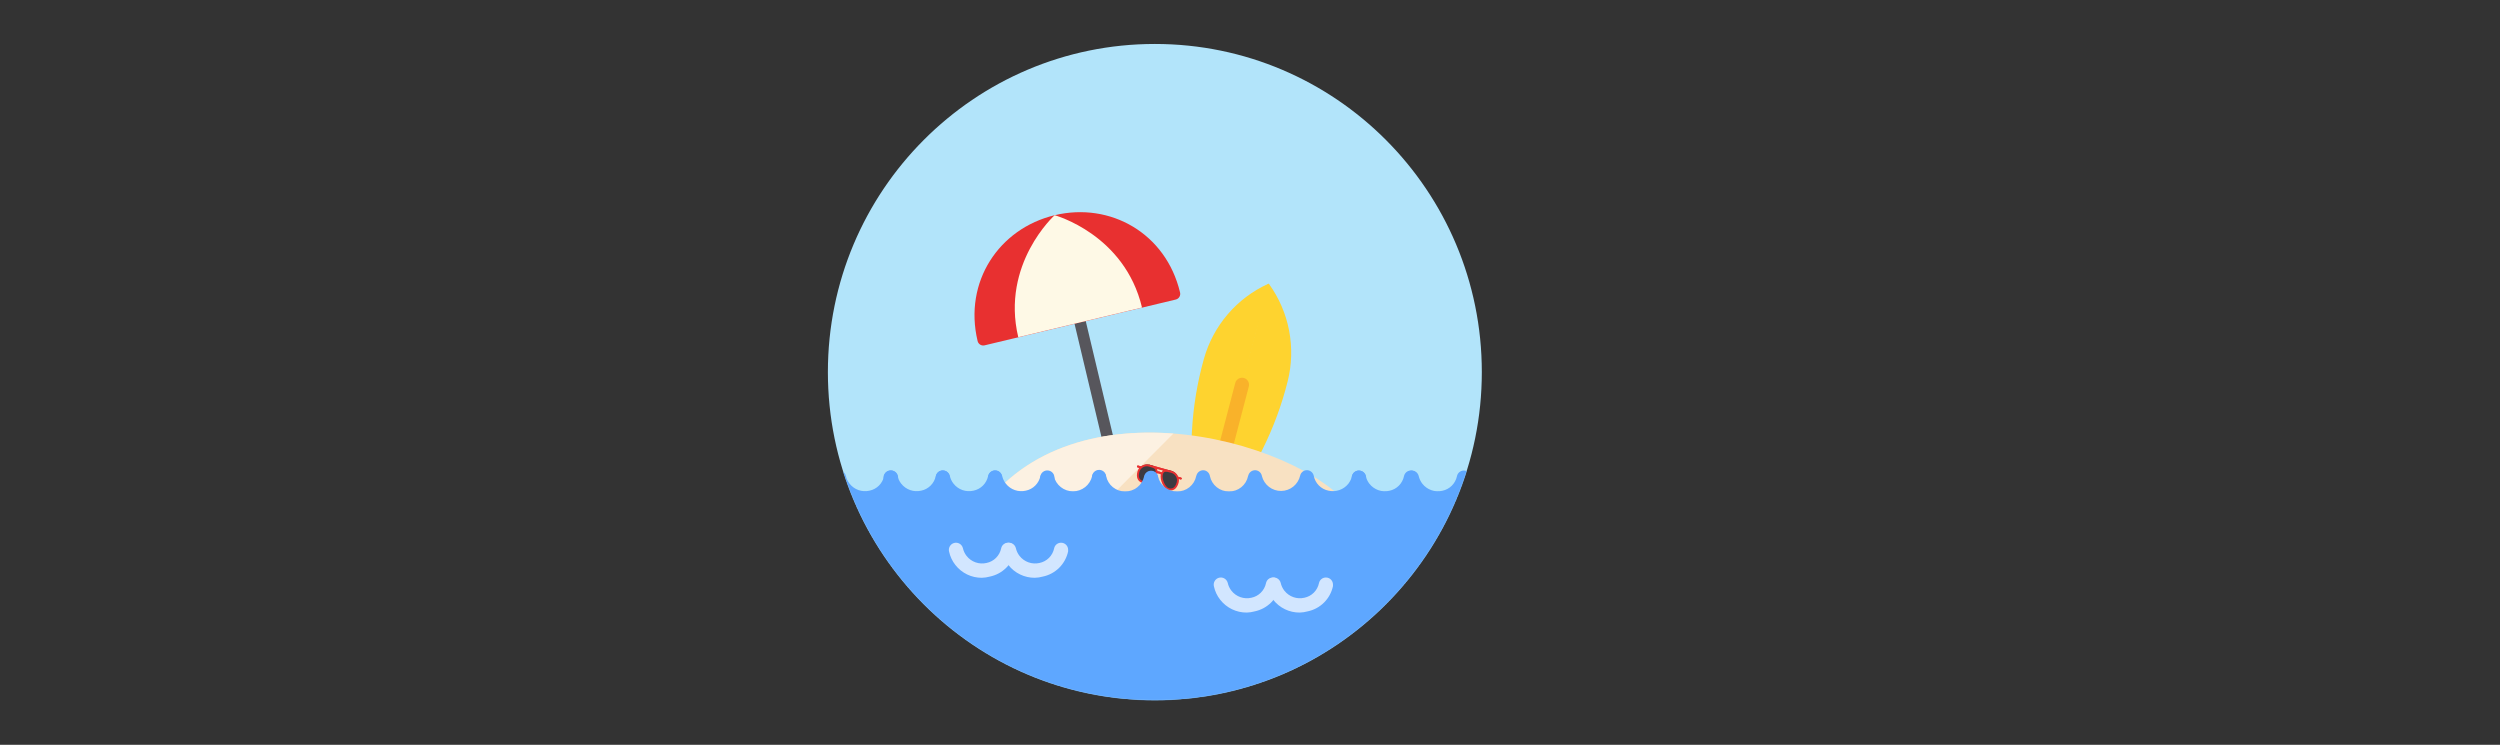 <svg width="3823" height="1139" viewBox="0 0 3823 1139" fill="none" xmlns="http://www.w3.org/2000/svg">
<rect x="0" y="0" width="3823" height="1139" fill="#333333" stroke="none"/>
<path d="M1766 1070.77C2042.14 1070.77 2266 846.118 2266 568.998C2266 291.877 2042.14 67.227 1766 67.227C1489.86 67.227 1266 291.877 1266 568.998C1266 846.118 1489.86 1070.77 1766 1070.77Z" fill="#B2E4FA"/>
<path d="M1841.01 548.748C1830.91 584.74 1824.78 621.74 1822.74 659.077L1820.62 695.971C1833.67 699.655 1852.88 704.367 1867.71 708.556L1921.93 504.278C1937.51 445.544 1942.81 439.826 1942.81 439.826L1939.98 433.811L1939.22 434.107C1915.51 444.879 1894.44 460.721 1877.48 480.524C1860.51 500.327 1848.07 523.612 1841.01 548.748Z" fill="#FED32F"/>
<path d="M1969.14 582.991C1960.07 619.259 1947.04 654.416 1930.31 687.825L1913.86 720.89C1900.72 717.576 1881.71 712.072 1866.77 708.305L1920.98 504.026C1936.57 445.293 1935.82 436.919 1935.82 436.919L1940.24 433.881L1940.76 434.519C1955.99 455.696 1966.42 479.957 1971.32 505.604C1976.22 531.251 1975.48 557.663 1969.14 582.991Z" fill="#FED32F"/>
<path d="M1872.13 692.243C1869.38 691.52 1867.04 689.731 1865.61 687.271C1864.18 684.811 1863.78 681.882 1864.5 679.126L1888.96 585.627C1889.68 582.872 1891.47 580.517 1893.92 579.08C1896.37 577.643 1899.29 577.243 1902.03 577.966C1904.78 578.69 1907.13 580.478 1908.56 582.938C1909.99 585.398 1910.39 588.328 1909.67 591.083L1885.2 684.582C1884.48 687.338 1882.7 689.693 1880.25 691.129C1877.8 692.566 1874.88 692.967 1872.13 692.243Z" fill="#F9B22A"/>
<path d="M1658.23 482.288L1709.19 696.393L1692.05 700.501L1641.09 486.396L1658.23 482.288Z" fill="#57565C"/>
<path d="M1612.84 329.097C1697.87 308.746 1782.98 356.643 1804.55 447.305C1805.7 452.069 1802.79 456.885 1798.04 458.041L1505.57 528.106C1500.82 529.227 1496.05 526.247 1494.94 521.476C1473.37 430.813 1527.75 349.499 1612.77 329.113L1614.78 337.577C1614.81 337.572 1614.83 337.567 1614.85 337.561L1612.84 329.097Z" fill="#E83030"/>
<path d="M1612.77 329.113C1612.77 329.113 1719.68 358.072 1746.37 470.296L1557.12 515.632C1530.43 403.408 1612.77 329.113 1612.77 329.113Z" fill="#FEF9E6"/>
<path d="M1493.42 790.16H2075.24C2011.75 678.648 1636.07 567.465 1493.42 790.16Z" fill="#F8E1C2"/>
<path d="M1493.42 790.16H1667.64L1794.35 663.002C1680.36 654.28 1560.85 684.879 1493.42 790.16Z" fill="#FCF1E2"/>
<g clip-path="url(#clip0_20_123)">
<path d="M1778.54 727.011C1778.14 726.904 1777.78 726.717 1777.46 726.462C1774.39 724.278 1770.65 723.231 1766.89 723.501C1766.37 723.558 1765.84 723.474 1765.36 723.258C1764.88 723.042 1764.47 722.702 1764.16 722.273C1763.72 721.44 1764.25 720.635 1765.37 720.487C1770.76 720.063 1776.12 721.566 1780.5 724.728C1781.38 725.436 1781.42 726.401 1780.61 726.882C1780.29 727.042 1779.94 727.136 1779.58 727.158C1779.23 727.18 1778.87 727.13 1778.54 727.011ZM1805.3 733.156L1800.27 731.748C1799.9 731.642 1799.58 731.39 1799.38 731.047C1799.19 730.704 1799.14 730.299 1799.25 729.92C1799.35 729.542 1799.61 729.221 1799.95 729.028C1800.29 728.835 1800.7 728.787 1801.07 728.893L1806.1 730.301C1806.48 730.407 1806.8 730.659 1806.99 731.002C1807.19 731.345 1807.23 731.75 1807.13 732.129C1807.02 732.507 1806.77 732.828 1806.43 733.021C1806.08 733.214 1805.68 733.262 1805.3 733.156ZM1744.66 716.16L1739.63 714.751C1739.25 714.645 1738.93 714.393 1738.74 714.05C1738.55 713.707 1738.5 713.302 1738.6 712.924C1738.71 712.545 1738.96 712.224 1739.3 712.031C1739.65 711.839 1740.05 711.79 1740.43 711.896L1745.46 713.304C1745.83 713.411 1746.16 713.663 1746.35 714.005C1746.54 714.348 1746.59 714.754 1746.48 715.132C1746.38 715.511 1746.13 715.832 1745.78 716.024C1745.44 716.217 1745.03 716.266 1744.66 716.16ZM1791.2 723.045L1756.93 713.442C1756.56 713.336 1756.23 713.084 1756.04 712.741C1755.85 712.398 1755.8 711.993 1755.91 711.614C1756.01 711.236 1756.27 710.915 1756.61 710.722C1756.95 710.529 1757.36 710.481 1757.73 710.587L1792 720.189C1792.38 720.296 1792.7 720.548 1792.89 720.891C1793.08 721.233 1793.13 721.639 1793.02 722.017C1792.92 722.396 1792.67 722.717 1792.32 722.909C1791.98 723.102 1791.58 723.151 1791.2 723.045Z" fill="#E83030"/>
<path d="M1768.45 721.783C1766.36 729.263 1754.4 738.969 1747.26 736.968C1740.12 734.968 1738.97 728.086 1741.07 720.605C1741.5 718.852 1742.28 717.201 1743.35 715.748C1744.42 714.295 1745.77 713.068 1747.32 712.137C1748.87 711.206 1750.59 710.59 1752.37 710.324C1754.16 710.058 1755.98 710.148 1757.73 710.587C1764.84 712.579 1770.58 714.188 1768.45 721.783ZM1801.02 737.438C1798.92 744.919 1794.36 750.2 1787.23 748.2C1780.09 746.199 1774.92 731.692 1777.01 724.212C1779.11 716.731 1784.92 718.205 1792 720.189C1793.72 720.725 1795.33 721.598 1796.72 722.756C1798.11 723.914 1799.26 725.335 1800.09 726.938C1800.93 728.541 1801.45 730.294 1801.6 732.096C1801.76 733.898 1801.57 735.713 1801.02 737.438Z" fill="#3C3B41"/>
<path d="M1806.1 730.301L1801.76 729.085C1800.93 726.939 1799.61 725.017 1797.9 723.47C1796.2 721.923 1794.16 720.795 1791.94 720.173L1757.68 710.571C1755.46 709.95 1753.13 709.853 1750.87 710.289C1748.61 710.724 1746.48 711.68 1744.66 713.08L1740.43 711.896C1740.05 711.79 1739.65 711.839 1739.3 712.031C1738.96 712.224 1738.71 712.545 1738.6 712.924C1738.5 713.302 1738.55 713.707 1738.74 714.05C1738.93 714.393 1739.25 714.645 1739.63 714.751L1742.26 715.487C1740.96 717.067 1740.01 718.897 1739.46 720.862C1736.95 729.798 1739.74 736.338 1746.88 738.339C1754.59 740.499 1766.67 731.567 1769.42 723.839C1770.43 723.705 1771.46 723.778 1772.44 724.053C1773.42 724.328 1774.33 724.8 1775.13 725.439C1773.41 733.456 1779.08 747.365 1786.85 749.542C1793.99 751.542 1799.77 747.403 1802.27 738.467C1802.82 736.5 1802.96 734.442 1802.67 732.42L1805.3 733.156C1805.68 733.262 1806.08 733.214 1806.43 733.021C1806.77 732.828 1807.02 732.507 1807.13 732.129C1807.23 731.75 1807.19 731.345 1806.99 731.002C1806.8 730.659 1806.48 730.407 1806.1 730.301ZM1747.68 735.483C1740.23 733.395 1741.12 725.916 1742.31 721.662C1743.16 718.633 1745.18 716.065 1747.92 714.524C1750.66 712.982 1753.91 712.593 1756.93 713.442C1765.21 715.763 1768.22 717.128 1766.75 722.353C1764.95 728.777 1753.84 737.212 1747.68 735.483ZM1776.15 722.554C1774.31 721.381 1772.17 720.779 1769.99 720.826C1770.15 719.497 1769.94 718.148 1769.38 716.931L1778.78 719.564C1777.64 720.293 1776.73 721.33 1776.15 722.554ZM1787.65 746.686C1781.48 744.958 1776.39 731.921 1778.18 725.554C1779.64 720.329 1782.92 720.724 1791.2 723.045C1794.23 723.894 1796.79 725.911 1798.33 728.653C1799.88 731.395 1800.27 734.637 1799.42 737.666C1798.2 742.006 1795.1 748.775 1787.65 746.686Z" fill="#E83030"/>
</g>
<mask id="mask0_20_123" style="mask-type:alpha" maskUnits="userSpaceOnUse" x="1266" y="67" width="1000" height="1004">
<path d="M1766 1070.77C2042.14 1070.77 2266 846.118 2266 568.998C2266 291.877 2042.14 67.227 1766 67.227C1489.86 67.227 1266 291.877 1266 568.998C1266 846.118 1489.86 1070.77 1766 1070.77Z" fill="#B2E4FA"/>
</mask>
<g mask="url(#mask0_20_123)">
<rect x="1272" y="752" width="977" height="322" fill="#5EA7FF"/>
<path d="M1906.44 936.731C1898.66 936.782 1890.96 935.048 1883.95 931.66C1876.94 928.271 1870.79 923.319 1865.98 917.182C1861.26 911.206 1857.96 904.225 1856.35 896.774C1855.62 893.968 1856.04 890.988 1857.51 888.491C1858.97 885.993 1861.36 884.182 1864.16 883.455C1866.96 882.729 1869.93 883.147 1872.41 884.617C1874.9 886.088 1876.71 888.49 1877.43 891.296C1878.4 895.683 1880.34 899.795 1883.11 903.326C1886.65 907.835 1891.4 911.239 1896.8 913.14C1902.2 915.042 1908.03 915.364 1913.61 914.067C1919.11 912.946 1924.16 910.232 1928.13 906.261C1932.11 902.29 1934.84 897.237 1935.98 891.726C1936.48 889.263 1937.82 887.054 1939.78 885.484C1941.74 883.914 1944.18 883.082 1946.68 883.133C1949.52 883.133 1952.24 884.265 1954.25 886.279C1956.26 888.293 1957.39 891.025 1957.39 893.874C1957.49 894.694 1957.49 895.524 1957.39 896.344C1955.36 905.854 1950.61 914.565 1943.73 921.413C1936.85 928.261 1928.13 932.949 1918.64 934.905C1914.66 936.011 1910.56 936.624 1906.44 936.731Z" fill="#D2E6FF"/>
<path d="M1987.44 936.731C1979.66 936.782 1971.96 935.048 1964.95 931.66C1957.94 928.271 1951.79 923.319 1946.98 917.182C1942.26 911.206 1938.96 904.225 1937.35 896.774C1936.62 893.968 1937.04 890.988 1938.51 888.491C1939.97 885.993 1942.36 884.182 1945.16 883.455C1947.96 882.729 1950.93 883.147 1953.41 884.617C1955.9 886.088 1957.71 888.49 1958.43 891.296C1959.4 895.683 1961.34 899.795 1964.11 903.326C1967.65 907.835 1972.4 911.239 1977.8 913.14C1983.2 915.042 1989.03 915.364 1994.61 914.067C2000.11 912.946 2005.16 910.232 2009.13 906.261C2013.11 902.29 2015.84 897.237 2016.98 891.726C2017.48 889.263 2018.82 887.054 2020.78 885.484C2022.74 883.914 2025.18 883.082 2027.68 883.133C2030.52 883.133 2033.24 884.265 2035.25 886.279C2037.26 888.293 2038.39 891.025 2038.39 893.874C2038.49 894.694 2038.49 895.524 2038.39 896.344C2036.36 905.854 2031.61 914.565 2024.73 921.413C2017.85 928.261 2009.13 932.949 1999.64 934.905C1995.66 936.011 1991.56 936.624 1987.44 936.731Z" fill="#D2E6FF"/>
<path d="M1501.44 883.543C1493.66 883.595 1485.96 881.86 1478.95 878.472C1471.94 875.084 1465.79 870.132 1460.98 863.994C1456.26 858.019 1452.96 851.038 1451.35 843.586C1450.62 840.78 1451.04 837.801 1452.51 835.303C1453.97 832.805 1456.36 830.994 1459.16 830.267C1461.96 829.541 1464.93 829.959 1467.41 831.429C1469.9 832.9 1471.71 835.302 1472.43 838.108C1473.4 842.495 1475.34 846.608 1478.11 850.138C1481.65 854.647 1486.4 858.051 1491.8 859.953C1497.2 861.854 1503.03 862.176 1508.61 860.879C1514.11 859.758 1519.16 857.044 1523.13 853.073C1527.11 849.103 1529.84 844.049 1530.98 838.538C1531.48 836.075 1532.82 833.867 1534.78 832.297C1536.74 830.726 1539.18 829.894 1541.68 829.945C1544.52 829.945 1547.24 831.077 1549.25 833.091C1551.26 835.105 1552.39 837.837 1552.39 840.686C1552.49 841.506 1552.49 842.336 1552.39 843.157C1550.36 852.666 1545.61 861.378 1538.73 868.226C1531.85 875.074 1523.13 879.762 1513.64 881.717C1509.66 882.824 1505.56 883.437 1501.44 883.543Z" fill="#D2E6FF"/>
<path d="M1582.44 883.543C1574.66 883.595 1566.96 881.86 1559.95 878.472C1552.94 875.084 1546.79 870.132 1541.98 863.994C1537.26 858.019 1533.96 851.038 1532.35 843.586C1531.62 840.78 1532.04 837.801 1533.51 835.303C1534.97 832.805 1537.36 830.994 1540.16 830.267C1542.96 829.541 1545.93 829.959 1548.41 831.429C1550.9 832.9 1552.71 835.302 1553.43 838.108C1554.4 842.495 1556.34 846.608 1559.11 850.138C1562.65 854.647 1567.4 858.051 1572.8 859.953C1578.2 861.854 1584.03 862.176 1589.61 860.879C1595.11 859.758 1600.16 857.044 1604.13 853.073C1608.11 849.103 1610.84 844.049 1611.98 838.538C1612.48 836.075 1613.82 833.867 1615.78 832.297C1617.74 830.726 1620.18 829.894 1622.68 829.945C1625.52 829.945 1628.24 831.077 1630.25 833.091C1632.26 835.105 1633.39 837.837 1633.39 840.686C1633.49 841.506 1633.49 842.336 1633.39 843.157C1631.36 852.666 1626.61 861.378 1619.73 868.226C1612.85 875.074 1604.13 879.762 1594.64 881.717C1590.66 882.824 1586.56 883.437 1582.44 883.543Z" fill="#D2E6FF"/>
<path d="M2038.48 773C2034.7 772.979 2030.94 772.583 2027.24 771.818C2015.9 769.462 2005.73 763.237 1998.45 754.203C1993.58 760.008 1987.52 764.676 1980.67 767.878C1973.81 771.08 1966.35 772.739 1958.79 772.739C1951.24 772.739 1943.77 771.08 1936.92 767.878C1930.07 764.676 1924 760.008 1919.14 754.203C1914.35 760.126 1908.29 764.892 1901.42 768.146C1894.54 771.4 1887.03 773.059 1879.43 773C1871.85 773.085 1864.34 771.459 1857.47 768.243C1850.59 765.026 1844.53 760.302 1839.72 754.418C1834.91 760.302 1828.85 765.026 1821.97 768.243C1815.1 771.459 1807.59 773.085 1800.01 773C1788.36 773.125 1777.02 769.222 1767.9 761.946C1758.78 754.669 1752.43 744.463 1749.92 733.043C1749.51 730.373 1750.11 727.644 1751.62 725.402C1753.12 723.159 1755.41 721.568 1758.03 720.944C1760.65 720.321 1763.41 720.711 1765.75 722.038C1768.1 723.365 1769.86 725.53 1770.68 728.102C1772.1 734.816 1775.8 740.826 1781.15 745.099C1786.51 749.372 1793.17 751.641 1800.01 751.518C1806.84 751.637 1813.49 749.364 1818.82 745.089C1824.16 740.815 1827.84 734.808 1829.23 728.102C1829.38 727.321 1829.63 726.563 1829.98 725.846C1830.91 723.525 1832.61 721.6 1834.8 720.404C1836.99 719.208 1839.52 718.815 1841.97 719.294C1844.06 719.764 1845.97 720.854 1847.44 722.425C1848.91 723.996 1849.87 725.974 1850.21 728.102C1851.62 734.78 1855.29 740.761 1860.6 745.03C1865.9 749.299 1872.52 751.591 1879.32 751.518C1886.15 751.637 1892.8 749.364 1898.13 745.089C1903.47 740.815 1907.15 734.808 1908.54 728.102C1908.69 727.321 1908.94 726.563 1909.29 725.846C1910.22 723.482 1911.96 721.525 1914.19 720.325C1916.43 719.126 1919.01 718.76 1921.49 719.294C1923.59 719.764 1925.49 720.854 1926.96 722.425C1928.43 723.996 1929.4 725.974 1929.73 728.102C1931.41 734.652 1935.23 740.446 1940.58 744.556C1945.94 748.666 1952.51 750.852 1959.25 750.766C1965.99 750.679 1972.5 748.324 1977.74 744.078C1982.99 739.832 1986.66 733.941 1988.17 727.35C1988.32 726.569 1988.58 725.811 1988.92 725.095C1989.88 723.112 1991.41 721.472 1993.33 720.396C1995.24 719.32 1997.44 718.86 1999.62 719.08C2001.84 719.313 2003.93 720.236 2005.6 721.719C2007.27 723.201 2008.44 725.17 2008.94 727.35C2009.99 733.002 2012.71 738.208 2016.73 742.303C2020.75 746.398 2025.9 749.195 2031.52 750.336C2037.1 751.606 2042.92 751.272 2048.31 749.372C2053.71 747.472 2058.46 744.083 2062.02 739.595C2064.6 736.119 2066.49 732.181 2067.59 727.995C2068.2 725.22 2069.89 722.802 2072.28 721.272C2074.66 719.742 2077.56 719.224 2080.33 719.832C2083.08 720.331 2085.53 721.892 2087.15 724.18C2088.77 726.469 2089.43 729.303 2089 732.076V732.613C2087.33 739.987 2084.16 746.935 2079.68 753.021C2074.83 759.327 2068.58 764.414 2061.42 767.881C2054.27 771.348 2046.42 773.1 2038.48 773Z" fill="#5EA7FF"/>
<path d="M1720.38 773C1708.94 773.102 1697.81 769.314 1688.79 762.253C1679.77 755.192 1673.4 745.275 1670.72 734.117C1670.31 732.98 1670.09 731.782 1670.07 730.572C1669.75 727.724 1670.56 724.862 1672.34 722.616C1674.12 720.37 1676.71 718.924 1679.55 718.596C1682.39 718.269 1685.24 719.086 1687.48 720.869C1689.71 722.651 1691.15 725.253 1691.48 728.102C1692.86 734.734 1696.48 740.686 1701.72 744.952C1706.97 749.218 1713.52 751.537 1720.27 751.517C1727.07 751.677 1733.71 749.461 1739.06 745.249C1744.41 741.036 1748.14 735.089 1749.6 728.424C1750.1 725.962 1751.44 723.753 1753.4 722.183C1755.36 720.613 1757.8 719.781 1760.3 719.831C1763.14 719.831 1765.86 720.963 1767.87 722.977C1769.88 724.992 1771 727.724 1771 730.572C1771.12 731.428 1771.12 732.295 1771 733.15C1768.46 744.642 1762.02 754.893 1752.79 762.159C1743.56 769.424 1732.11 773.255 1720.38 773Z" fill="#5EA7FF"/>
<path d="M1640.85 773C1629.19 773.166 1617.83 769.277 1608.7 761.994C1599.57 754.711 1593.23 744.482 1590.76 733.043C1590.35 730.373 1590.96 727.644 1592.46 725.402C1593.96 723.159 1596.25 721.568 1598.87 720.944C1601.49 720.321 1604.25 720.711 1606.6 722.038C1608.94 723.365 1610.7 725.53 1611.53 728.102C1613.08 734.721 1616.82 740.619 1622.13 744.84C1627.45 749.061 1634.02 751.358 1640.8 751.358C1647.58 751.358 1654.16 749.061 1659.47 744.84C1664.78 740.619 1668.52 734.721 1670.07 728.102C1670.57 725.639 1671.92 723.431 1673.88 721.861C1675.83 720.291 1678.27 719.459 1680.78 719.509C1683.62 719.509 1686.34 720.641 1688.35 722.655C1690.35 724.67 1691.48 727.402 1691.48 730.25C1691.58 731.07 1691.58 731.901 1691.48 732.721C1689.06 744.311 1682.67 754.686 1673.42 762.043C1664.18 769.4 1652.65 773.277 1640.85 773Z" fill="#5EA7FF"/>
<path d="M1561.44 773C1553.66 773.051 1545.96 771.317 1538.95 767.929C1531.94 764.54 1525.79 759.588 1520.98 753.451C1516.26 747.476 1512.96 740.495 1511.35 733.043C1510.62 730.237 1511.04 727.258 1512.51 724.76C1513.97 722.262 1516.36 720.451 1519.16 719.724C1521.96 718.998 1524.93 719.416 1527.41 720.886C1529.9 722.357 1531.71 724.759 1532.43 727.565C1533.4 731.952 1535.34 736.064 1538.11 739.595C1541.65 744.104 1546.4 747.508 1551.8 749.409C1557.2 751.311 1563.03 751.633 1568.61 750.336C1574.11 749.215 1579.16 746.501 1583.13 742.53C1587.11 738.559 1589.84 733.506 1590.98 727.995C1591.48 725.532 1592.82 723.324 1594.78 721.754C1596.74 720.184 1599.18 719.351 1601.68 719.402C1604.52 719.402 1607.24 720.534 1609.25 722.548C1611.26 724.562 1612.39 727.294 1612.39 730.143C1612.49 730.963 1612.49 731.793 1612.39 732.614C1610.36 742.123 1605.61 750.835 1598.73 757.682C1591.85 764.53 1583.13 769.218 1573.64 771.174C1569.66 772.28 1565.56 772.893 1561.44 773Z" fill="#5EA7FF"/>
<path d="M2117.44 773.153C2109.66 773.205 2101.96 771.47 2094.95 768.082C2087.94 764.694 2081.79 759.742 2076.98 753.605C2072.26 747.629 2068.96 740.648 2067.35 733.197C2066.62 730.391 2067.04 727.411 2068.51 724.913C2069.97 722.416 2072.36 720.604 2075.16 719.878C2077.96 719.151 2080.93 719.569 2083.41 721.04C2085.9 722.51 2087.71 724.913 2088.43 727.719C2089.4 732.106 2091.34 736.218 2094.11 739.749C2097.65 744.257 2102.4 747.661 2107.8 749.563C2113.2 751.465 2119.03 751.786 2124.61 750.49C2130.11 749.369 2135.16 746.655 2139.13 742.684C2143.11 738.713 2145.84 733.659 2146.98 728.148C2147.48 725.686 2148.82 723.477 2150.78 721.907C2152.74 720.337 2155.18 719.505 2157.68 719.556C2160.52 719.556 2163.24 720.687 2165.25 722.702C2167.26 724.716 2168.39 727.448 2168.39 730.297C2168.49 731.117 2168.49 731.947 2168.39 732.767C2166.36 742.277 2161.61 750.988 2154.73 757.836C2147.85 764.684 2139.13 769.372 2129.64 771.327C2125.66 772.434 2121.56 773.047 2117.44 773.153Z" fill="#5EA7FF"/>
<path d="M2198.44 773.153C2190.66 773.205 2182.96 771.47 2175.95 768.082C2168.94 764.694 2162.79 759.742 2157.98 753.605C2153.26 747.629 2149.96 740.648 2148.35 733.197C2147.62 730.391 2148.04 727.411 2149.51 724.913C2150.97 722.416 2153.36 720.604 2156.16 719.878C2158.96 719.151 2161.93 719.569 2164.41 721.04C2166.9 722.51 2168.71 724.913 2169.43 727.719C2170.4 732.106 2172.34 736.218 2175.11 739.749C2178.65 744.257 2183.4 747.661 2188.8 749.563C2194.2 751.465 2200.03 751.786 2205.61 750.49C2211.11 749.369 2216.16 746.655 2220.13 742.684C2224.11 738.713 2226.84 733.659 2227.98 728.148C2228.48 725.686 2229.82 723.477 2231.78 721.907C2233.74 720.337 2236.18 719.505 2238.68 719.556C2241.52 719.556 2244.24 720.687 2246.25 722.702C2248.26 724.716 2249.39 727.448 2249.39 730.297C2249.49 731.117 2249.49 731.947 2249.39 732.767C2247.36 742.277 2242.61 750.988 2235.73 757.836C2228.85 764.684 2220.13 769.372 2210.64 771.327C2206.66 772.434 2202.56 773.047 2198.44 773.153Z" fill="#5EA7FF"/>
<path d="M1401.44 773C1393.66 773.051 1385.96 771.317 1378.95 767.929C1371.94 764.54 1365.79 759.588 1360.98 753.451C1356.26 747.476 1352.96 740.495 1351.35 733.043C1350.62 730.237 1351.04 727.258 1352.51 724.76C1353.97 722.262 1356.36 720.451 1359.16 719.724C1361.96 718.998 1364.93 719.416 1367.41 720.886C1369.9 722.357 1371.71 724.759 1372.43 727.565C1373.4 731.952 1375.34 736.064 1378.11 739.595C1381.65 744.104 1386.4 747.508 1391.8 749.409C1397.2 751.311 1403.03 751.633 1408.61 750.336C1414.11 749.215 1419.16 746.501 1423.13 742.53C1427.11 738.559 1429.84 733.506 1430.98 727.995C1431.48 725.532 1432.82 723.324 1434.78 721.754C1436.74 720.184 1439.18 719.351 1441.68 719.402C1444.52 719.402 1447.24 720.534 1449.25 722.548C1451.26 724.562 1452.39 727.294 1452.39 730.143C1452.49 730.963 1452.49 731.793 1452.39 732.614C1450.36 742.123 1445.61 750.835 1438.73 757.682C1431.85 764.53 1423.13 769.218 1413.64 771.174C1409.66 772.28 1405.56 772.893 1401.44 773Z" fill="#5EA7FF"/>
<path d="M1322.44 773C1314.66 773.051 1306.96 771.317 1299.95 767.929C1292.94 764.54 1286.79 759.588 1281.98 753.451C1277.26 747.476 1273.96 740.495 1272.35 733.043C1271.62 730.237 1272.04 727.258 1273.51 724.76C1274.97 722.262 1277.36 720.451 1280.16 719.724C1282.96 718.998 1285.93 719.416 1288.41 720.886C1290.9 722.357 1292.71 724.759 1293.43 727.565C1294.4 731.952 1296.34 736.064 1299.11 739.595C1302.65 744.104 1307.4 747.508 1312.8 749.409C1318.2 751.311 1324.03 751.633 1329.61 750.336C1335.11 749.215 1340.16 746.501 1344.13 742.53C1348.11 738.559 1350.84 733.506 1351.98 727.995C1352.48 725.532 1353.82 723.324 1355.78 721.754C1357.74 720.184 1360.18 719.351 1362.68 719.402C1365.52 719.402 1368.24 720.534 1370.25 722.548C1372.26 724.562 1373.39 727.294 1373.39 730.143C1373.49 730.963 1373.49 731.793 1373.39 732.614C1371.36 742.123 1366.61 750.835 1359.73 757.682C1352.85 764.53 1344.13 769.218 1334.64 771.174C1330.66 772.28 1326.56 772.893 1322.44 773Z" fill="#5EA7FF"/>
<path d="M1481.44 773C1473.66 773.051 1465.96 771.317 1458.95 767.929C1451.94 764.54 1445.79 759.588 1440.98 753.451C1436.26 747.476 1432.96 740.495 1431.35 733.043C1430.62 730.237 1431.04 727.258 1432.51 724.76C1433.97 722.262 1436.36 720.451 1439.16 719.724C1441.96 718.998 1444.93 719.416 1447.41 720.886C1449.9 722.357 1451.71 724.759 1452.43 727.565C1453.4 731.952 1455.34 736.064 1458.11 739.595C1461.65 744.104 1466.4 747.508 1471.8 749.409C1477.2 751.311 1483.03 751.633 1488.61 750.336C1494.11 749.215 1499.16 746.501 1503.13 742.53C1507.11 738.559 1509.84 733.506 1510.98 727.995C1511.48 725.532 1512.82 723.324 1514.78 721.754C1516.74 720.184 1519.18 719.351 1521.68 719.402C1524.52 719.402 1527.24 720.534 1529.25 722.548C1531.26 724.562 1532.39 727.294 1532.39 730.143C1532.49 730.963 1532.49 731.793 1532.39 732.614C1530.36 742.123 1525.61 750.835 1518.73 757.682C1511.85 764.53 1503.13 769.218 1493.64 771.174C1489.66 772.28 1485.56 772.893 1481.44 773Z" fill="#5EA7FF"/>
</g>
<defs>
<clipPath id="clip0_20_123">
<rect width="71.165" height="71.165" fill="white" transform="translate(1747.21 683) rotate(15.656)"/>
</clipPath>
</defs>
</svg>
